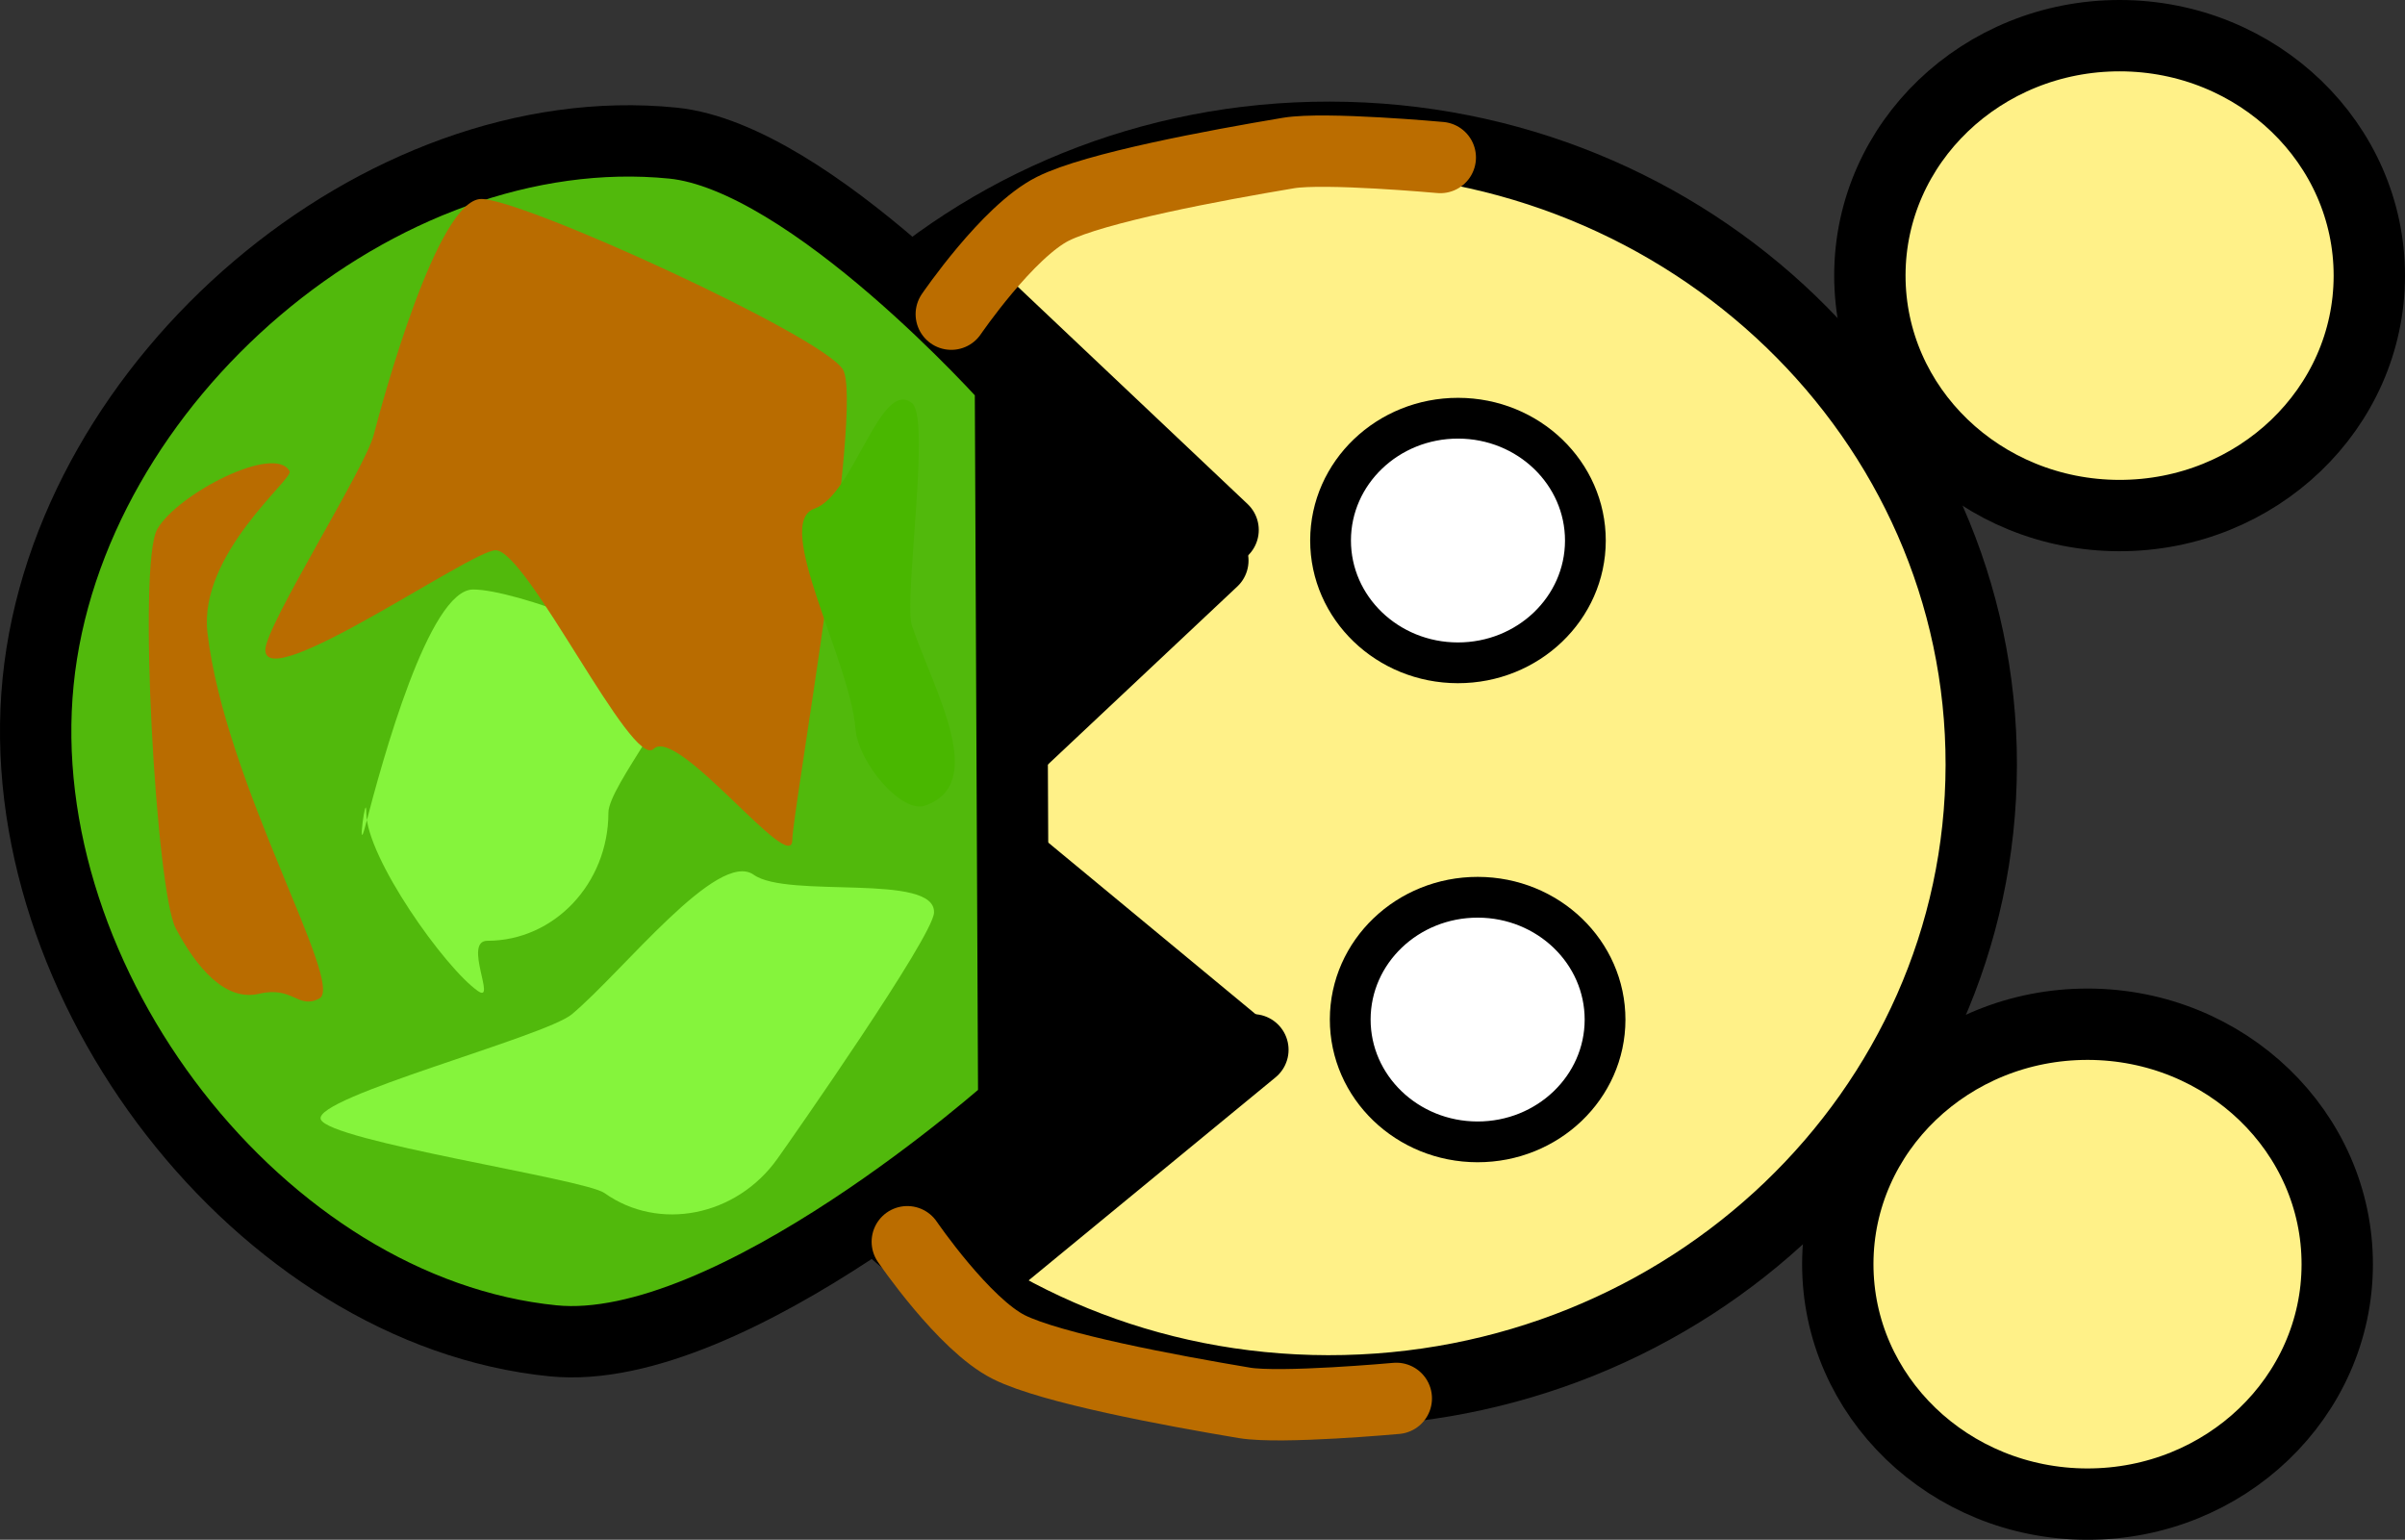 <svg version="1.1" xmlns="http://www.w3.org/2000/svg" xmlns:xlink="http://www.w3.org/1999/xlink" width="235.951" height="151.081" viewBox="0,0,235.951,151.081"><rect x="0" y="0" width="235.951" height="151.081" fill="#333333" stroke="none"/><g transform="translate(-90.586,-104.459)"><g data-paper-data="{&quot;isPaintingLayer&quot;:true}" fill-rule="nonzero" stroke-linejoin="miter" stroke-miterlimit="10" stroke-dasharray="" stroke-dashoffset="0" style="mix-blend-mode: normal"><path d="M221.057,117.928c35.346,0.054 63.958,27.632 63.907,61.597c-0.052,33.965 -28.747,61.456 -64.093,61.403c-35.346,-0.054 -63.958,-27.632 -63.907,-61.597c0.052,-33.965 28.747,-61.456 64.093,-61.403z" fill="#fff188" stroke="#000000" stroke-width="7" stroke-linecap="butt"/><path d="M295.425,204.955c13.531,0.021 24.484,10.578 24.464,23.58c-0.02,13.002 -11.005,23.526 -24.536,23.506c-13.531,-0.021 -24.484,-10.578 -24.464,-23.58c0.02,-13.002 11.005,-23.526 24.536,-23.506z" fill="#fff188" stroke="#000000" stroke-width="7" stroke-linecap="butt"/><path d="M298.572,107.959c13.531,0.021 24.484,10.578 24.464,23.58c-0.02,13.002 -11.005,23.526 -24.536,23.506c-13.531,-0.021 -24.484,-10.578 -24.464,-23.58c0.02,-13.002 11.005,-23.526 24.536,-23.506z" fill="#fff188" stroke="#000000" stroke-width="7" stroke-linecap="butt"/><path d="M213.505,207.463l-25.486,20.961" fill="none" stroke="#000000" stroke-width="7" stroke-linecap="round"/><path d="M212.505,207.462l-25.423,-21.039" data-paper-data="{&quot;index&quot;:null}" fill="none" stroke="#000000" stroke-width="7" stroke-linecap="round"/><path d="M184.086,183.419l25.491,-23.961" data-paper-data="{&quot;index&quot;:null}" fill="none" stroke="#000000" stroke-width="7" stroke-linecap="round"/><path d="M185.164,132.42l25.418,24.039" fill="none" stroke="#000000" stroke-width="7" stroke-linecap="round"/><path d="M207.118,162.703c-1.395,-0.002 -2.662,-0.548 -3.601,-1.437c-0.913,0.838 -1.879,1.621 -2.878,2.36c0.245,0.271 0.487,0.544 0.726,0.819c0.438,0.503 0.41,1.477 -0.003,2c-1.691,2.142 -3.814,3.931 -5.985,5.584c-0.878,0.669 -2.321,0.771 -3.712,0.744c-0.762,1.822 -1.784,3.653 -2.965,5.163c-0.239,0.41 -0.956,1.503 -2.15,2.207c-0.318,0.256 -0.646,0.5 -0.981,0.737c0.024,1.062 0.01,2.12 -0.095,3.175c0.204,0.23 0.401,0.465 0.59,0.707c0.161,0.207 0.346,0.589 0.53,1.051c0.333,0.117 0.818,0.521 1.147,0.631c0.999,0.335 2.379,0.152 2.998,1.005c1.059,1.457 1.941,3.04 2.732,4.665c0.004,-0.016 0.008,-0.032 0.013,-0.048c0.163,-0.578 1.206,0.477 1.498,1.002c0.951,1.708 1.597,3.575 2.192,5.441c1.433,0.652 2.825,1.727 4.09,2.957c0.175,-0.033 0.348,-0.07 0.52,-0.113c0.667,-0.166 1.571,-1.033 2.001,-0.497l1.886,-0.469c0.442,-0.12 0.908,-0.184 1.388,-0.183c2.9,0.004 5.246,2.358 5.242,5.258c-0.003,2.254 -1.426,4.173 -3.421,4.915l-2.886,1.149c-0.349,0.795 -0.982,1.586 -2.043,2.292c-1.714,1.139 -3.202,1.16 -4.379,0.764c-0.479,1.561 0.175,4.249 -1.717,4.927c-0.747,0.268 -1.516,0.457 -2.298,0.586c-0.418,0.708 -0.997,1.309 -1.687,1.753l-2.935,1.95l-0.19,-0.286c-0.245,0.101 -0.48,0.196 -0.706,0.284c-0.043,0.031 -0.091,0.058 -0.142,0.082l-0.958,2.385c-0.748,1.993 -2.672,3.41 -4.925,3.406c-2.096,-0.003 -3.903,-1.234 -4.742,-3.011l-1.127,-2.262c-1.445,-1.012 -2.856,-2.085 -4.099,-3.332c-0.372,-0.373 -0.855,-1.113 -0.498,-1.501l-0.218,-0.657c-0.369,-0.223 -0.709,-0.489 -1.012,-0.793l-1.997,-2.003l0.585,-0.583c-0.079,-0.364 -0.12,-0.741 -0.12,-1.129l0.001,-0.463c-0.496,0.383 -0.986,0.772 -1.464,1.173l-0.998,-1.002c-1.219,-2.106 -3.766,-3.14 -5.261,-5.06c-1.283,-1.647 -1.262,-4.671 -1.259,-6.662c0.001,-0.667 0.002,-1.333 0.003,-2c0.001,-0.667 -0.62,-1.764 0.003,-2l0.001,-0.612c-0.96,-1.224 -1.965,-2.933 -2.113,-3.479c-1.191,-4.402 -0.868,-8.92 -0.861,-13.413c0.002,-1.214 -0.378,-3.358 0.007,-4.5c0.448,-1.329 1.06,-2.595 1.653,-3.868l-0.271,-0.68c-0.834,-0.333 -0.795,-1.627 -0.996,-2.502c-1.18,-5.14 -0.374,-9.576 2.196,-14.096c0.168,-0.295 0.384,-0.56 0.607,-0.819c-0.057,0.015 -0.109,0.007 -0.156,-0.03c-0.518,-0.42 -0.41,-1.477 0.003,-2c3.251,-4.118 3.883,-5.033 6.523,-5.74c-0.187,-0.366 0.702,-0.639 1.025,-0.96c0.501,-0.499 1.002,-0.998 1.502,-1.498c0.689,-0.687 2.178,-1.816 3.029,-2.817c0.012,-0.085 0.027,-0.171 0.043,-0.257c-0.157,0.149 -0.303,0.249 -0.337,0.131c-0.143,-0.507 0.335,-0.999 0.502,-1.499l-0.002,0.742c0.281,-0.843 0.825,-1.688 1.819,-2.343c0.158,-0.521 0.417,-1.071 0.801,-1.646c2.919,-4.364 7.283,-1.445 7.283,-1.445c4.867,3.256 9.897,7.196 12.384,12.493c1.296,-0.713 2.639,-1.333 4.035,-1.796c0.707,-0.235 1.332,0.669 1.998,1.003c1.568,1.827 3.457,3.422 4.74,5.454c2.855,0.056 5.15,2.39 5.146,5.257c-0.004,2.9 -2.358,5.246 -5.258,5.242zM174.168,140.947l-0.001,0.167c0.109,-0.145 0.201,-0.287 0.271,-0.422c0.069,-0.134 -0.083,0.055 -0.271,0.255z" fill="#000000" stroke="none" stroke-width="0.5" stroke-linecap="butt"/><path d="M233.644,145.494c6.904,0.01 12.492,5.392 12.482,12.019c-0.01,6.627 -5.615,11.991 -12.518,11.981c-6.904,-0.01 -12.492,-5.392 -12.482,-12.019c0.01,-6.627 5.615,-11.991 12.518,-11.981z" fill="#ffffff" stroke="#000000" stroke-width="4" stroke-linecap="butt"/><path d="M235.573,192.497c6.904,0.01 12.492,5.392 12.482,12.019c-0.01,6.627 -5.615,11.991 -12.518,11.981c-6.904,-0.01 -12.492,-5.392 -12.482,-12.019c0.01,-6.627 5.615,-11.991 12.518,-11.981z" fill="#ffffff" stroke="#000000" stroke-width="4" stroke-linecap="butt"/><path d="M190.046,212.99c0,0 -27.634,24.784 -45.192,23.03c-28.659,-2.862 -53.489,-35.033 -50.528,-64.68c2.961,-29.647 33.605,-55.702 62.264,-52.84c13.542,1.352 33.128,23.376 33.128,23.376z" fill="#51b90c" stroke="#000000" stroke-width="7" stroke-linecap="butt"/><path d="M183.915,135.285c0,0 5.552,-8.133 9.968,-10.34c4.138,-2.069 15.848,-4.255 23.107,-5.47c3.561,-0.596 14.901,0.439 14.901,0.439" fill="none" stroke="#bb6d00" stroke-width="7" stroke-linecap="round"/><path d="M227.575,241.667c0,0 -11.34,1.035 -14.901,0.439c-7.259,-1.215 -18.97,-3.401 -23.107,-5.47c-4.415,-2.208 -9.968,-10.34 -9.968,-10.34" data-paper-data="{&quot;index&quot;:null}" fill="none" stroke="#bb6d00" stroke-width="7" stroke-linecap="round"/><path d="M150.276,184.192c0,6.946 -5.318,12.576 -11.877,12.576c-2.406,0 0.944,6.229 -0.927,4.927c-3.229,-2.248 -10.95,-13.105 -10.95,-17.503c0,-2.366 -0.943,4.587 -0.083,1.272c1.663,-6.418 6.238,-23.164 10.564,-23.164c4.095,0 17.487,4.989 19.622,8.327c1.285,2.01 -6.348,10.955 -6.348,13.565z" fill="#85f43c" stroke="none" stroke-width="none" stroke-linecap="butt"/><path d="M168.318,186.863c0,3.656 -11.254,-11.219 -13.606,-8.921c-2.117,2.068 -12.398,-19.492 -15.505,-19.492c-2.406,0 -22.59,14.179 -22.59,9.781c0,-2.366 9.77,-17.77 10.629,-21.085c0.859,-3.315 6.238,-23.164 10.563,-23.164c4.095,0 33.323,13.373 35.459,16.711c2.135,3.338 -4.95,43.559 -4.95,46.169z" fill="#b96c00" stroke="none" stroke-width="none" stroke-linecap="butt"/><path d="M166.855,218.155c-4.026,5.659 -11.623,7.165 -16.968,3.362c-1.961,-1.395 -27.063,-5.09 -27.832,-7.236c-0.769,-2.146 22.017,-8.103 24.639,-10.306c5.076,-4.266 14.319,-16.189 17.844,-13.682c3.337,2.374 17.878,-0.237 17.682,3.721c-0.118,2.383 -13.852,22.014 -15.365,24.141z" fill="#85f43c" stroke="none" stroke-width="none" stroke-linecap="butt"/><path d="M119.007,150.707c0.384,0.725 -8.951,8.128 -8.07,15.81c1.704,14.847 13.54,34.558 10.978,35.914c-2.091,1.106 -2.577,-1.257 -5.909,-0.465c-3.332,0.791 -6.158,-2.599 -8.181,-6.422c-1.915,-3.619 -3.765,-35.709 -1.813,-39.157c1.952,-3.449 11.541,-8.425 12.994,-5.679z" fill="#b96c00" stroke="none" stroke-width="none" stroke-linecap="butt"/><path d="M180.065,165.884c2.266,6.566 7.46,15.486 1.259,17.626c-2.275,0.785 -6.546,-4.181 -6.816,-7.596c-0.522,-6.61 -8.114,-20.13 -4.026,-21.541c3.871,-1.336 6.47,-12.824 9.578,-10.365c1.871,1.48 -0.847,19.408 0.004,21.875z" fill="#49b700" stroke="none" stroke-width="none" stroke-linecap="butt"/></g></g></svg>